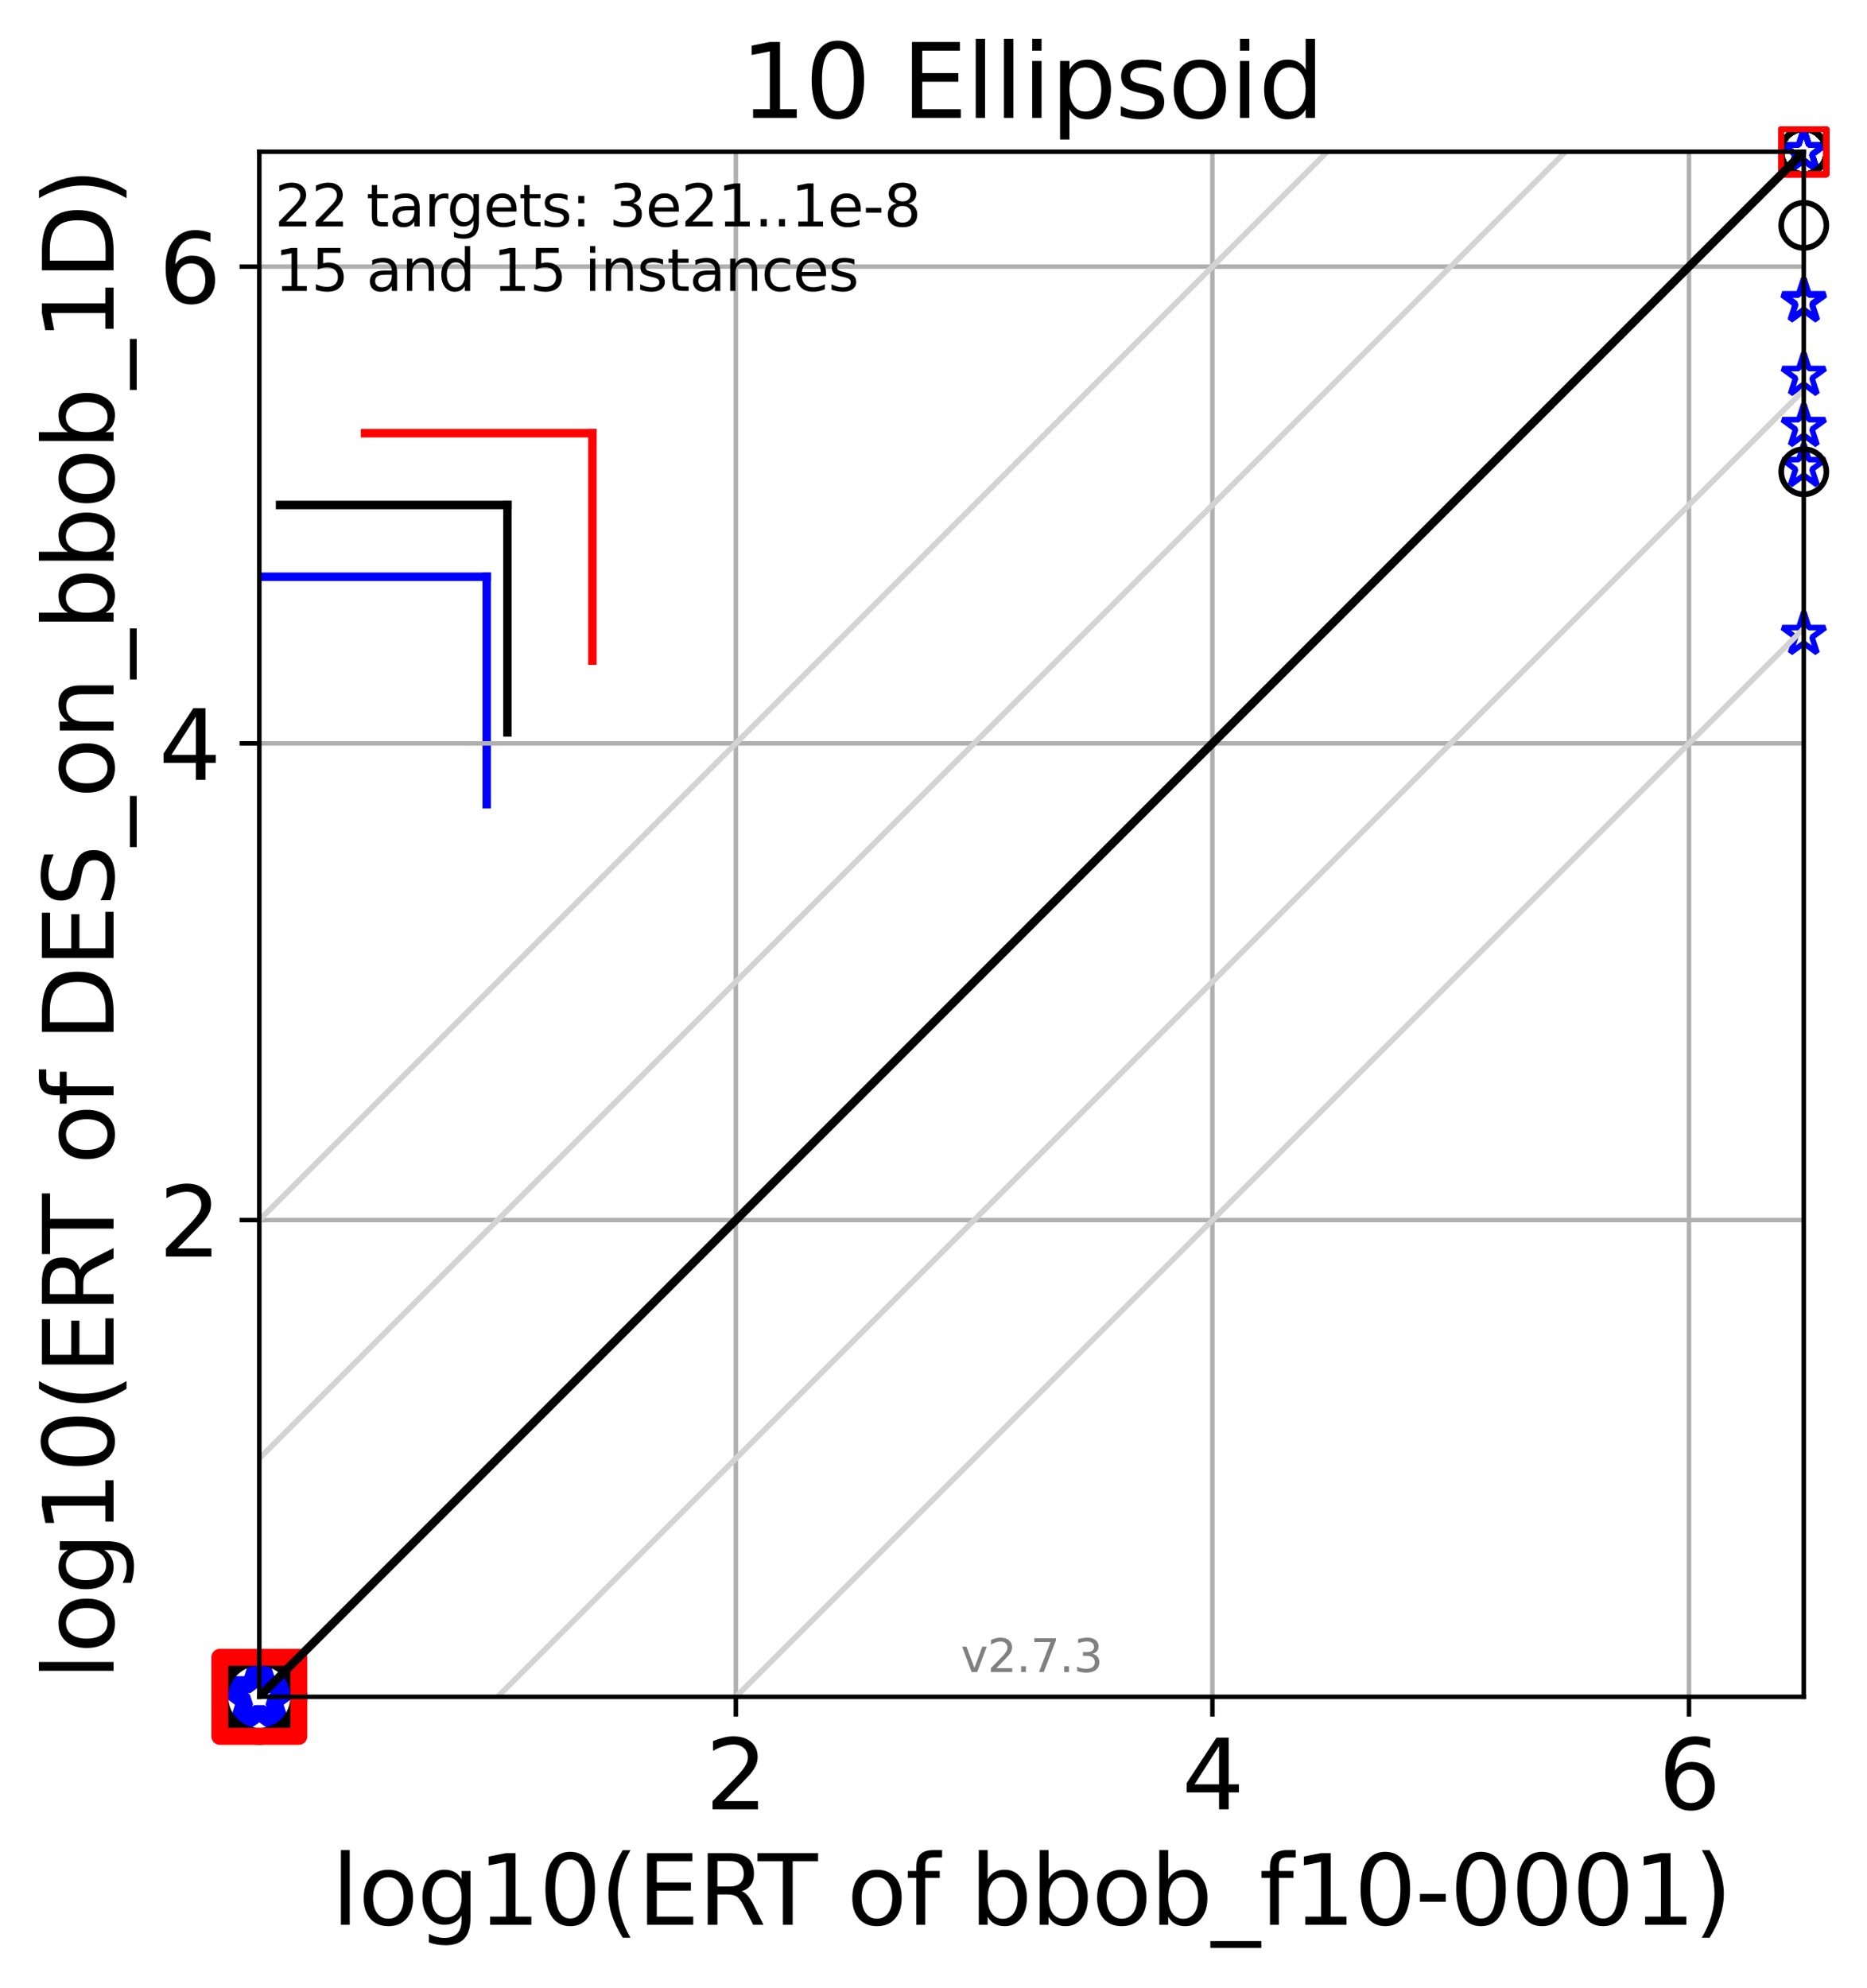 <?xml version="1.0" encoding="utf-8" standalone="no"?>
<!DOCTYPE svg PUBLIC "-//W3C//DTD SVG 1.1//EN"
  "http://www.w3.org/Graphics/SVG/1.1/DTD/svg11.dtd">
<svg xmlns:xlink="http://www.w3.org/1999/xlink" width="330.782pt" height="352.096pt" viewBox="0 0 330.782 352.096" xmlns="http://www.w3.org/2000/svg" version="1.1">
 <defs>
  <style type="text/css">*{stroke-linejoin: round; stroke-linecap: butt}</style>
 </defs>
 <g id="figure_1">
  <g id="patch_1">
   <path d="M 0 352.096 
L 330.782 352.096 
L 330.782 0 
L 0 0 
z
" style="fill: #ffffff"/>
  </g>
  <g id="axes_1">
   <g id="patch_2">
    <path d="M 45.942 300.517 
L 319.582 300.517 
L 319.582 26.877 
L 45.942 26.877 
z
" style="fill: #ffffff"/>
   </g>
   <g id="line2d_1">
    <path d="M 86.227 142.427 
L 86.227 102.142 
" clip-path="url(#p331bc885e5)" style="fill: none; stroke: #0000ff; stroke-width: 1.5; stroke-linecap: square"/>
   </g>
   <g id="line2d_2">
    <path d="M 45.942 102.142 
L 86.227 102.142 
" clip-path="url(#p331bc885e5)" style="fill: none; stroke: #0000ff; stroke-width: 1.5; stroke-linecap: square"/>
   </g>
   <g id="line2d_3">
    <path d="M 89.906 129.718 
L 89.906 89.433 
" clip-path="url(#p331bc885e5)" style="fill: none; stroke: #000000; stroke-width: 1.5; stroke-linecap: square"/>
   </g>
   <g id="line2d_4">
    <path d="M 49.621 89.433 
L 89.906 89.433 
" clip-path="url(#p331bc885e5)" style="fill: none; stroke: #000000; stroke-width: 1.5; stroke-linecap: square"/>
   </g>
   <g id="line2d_5">
    <path d="M 104.958 117.01 
L 104.958 76.725 
" clip-path="url(#p331bc885e5)" style="fill: none; stroke: #ff0000; stroke-width: 1.5; stroke-linecap: square"/>
   </g>
   <g id="line2d_6">
    <path d="M 64.673 76.725 
L 104.958 76.725 
" clip-path="url(#p331bc885e5)" style="fill: none; stroke: #ff0000; stroke-width: 1.5; stroke-linecap: square"/>
   </g>
   <g id="matplotlib.axis_1">
    <g id="xtick_1">
     <g id="line2d_7">
      <path d="M 130.375 300.517 
L 130.375 26.877 
" clip-path="url(#p331bc885e5)" style="fill: none; stroke: #b0b0b0; stroke-width: 0.8; stroke-linecap: square"/>
     </g>
     <g id="line2d_8">
      <defs>
       <path id="mb6db035929" d="M 0 0 
L 0 3.5 
" style="stroke: #000000; stroke-width: 0.8"/>
      </defs>
      <g>
       <use xlink:href="#mb6db035929" x="130.375" y="300.517" style="stroke: #000000; stroke-width: 0.8"/>
      </g>
     </g>
     <g id="text_1">
      <!-- 2 -->
      <g transform="translate(124.967 320.435) scale(0.17 -0.17)">
       <defs>
        <path id="DejaVuSans-32" d="M 1228 531 
L 3431 531 
L 3431 0 
L 469 0 
L 469 531 
Q 828 903 1448 1529 
Q 2069 2156 2228 2338 
Q 2531 2678 2651 2914 
Q 2772 3150 2772 3378 
Q 2772 3750 2511 3984 
Q 2250 4219 1831 4219 
Q 1534 4219 1204 4116 
Q 875 4013 500 3803 
L 500 4441 
Q 881 4594 1212 4672 
Q 1544 4750 1819 4750 
Q 2544 4750 2975 4387 
Q 3406 4025 3406 3419 
Q 3406 3131 3298 2873 
Q 3191 2616 2906 2266 
Q 2828 2175 2409 1742 
Q 1991 1309 1228 531 
z
" transform="scale(0.016)"/>
       </defs>
       <use xlink:href="#DejaVuSans-32"/>
      </g>
     </g>
    </g>
    <g id="xtick_2">
     <g id="line2d_9">
      <path d="M 214.809 300.517 
L 214.809 26.877 
" clip-path="url(#p331bc885e5)" style="fill: none; stroke: #b0b0b0; stroke-width: 0.8; stroke-linecap: square"/>
     </g>
     <g id="line2d_10">
      <g>
       <use xlink:href="#mb6db035929" x="214.809" y="300.517" style="stroke: #000000; stroke-width: 0.8"/>
      </g>
     </g>
     <g id="text_2">
      <!-- 4 -->
      <g transform="translate(209.401 320.435) scale(0.17 -0.17)">
       <defs>
        <path id="DejaVuSans-34" d="M 2419 4116 
L 825 1625 
L 2419 1625 
L 2419 4116 
z
M 2253 4666 
L 3047 4666 
L 3047 1625 
L 3713 1625 
L 3713 1100 
L 3047 1100 
L 3047 0 
L 2419 0 
L 2419 1100 
L 313 1100 
L 313 1709 
L 2253 4666 
z
" transform="scale(0.016)"/>
       </defs>
       <use xlink:href="#DejaVuSans-34"/>
      </g>
     </g>
    </g>
    <g id="xtick_3">
     <g id="line2d_11">
      <path d="M 299.242 300.517 
L 299.242 26.877 
" clip-path="url(#p331bc885e5)" style="fill: none; stroke: #b0b0b0; stroke-width: 0.8; stroke-linecap: square"/>
     </g>
     <g id="line2d_12">
      <g>
       <use xlink:href="#mb6db035929" x="299.242" y="300.517" style="stroke: #000000; stroke-width: 0.8"/>
      </g>
     </g>
     <g id="text_3">
      <!-- 6 -->
      <g transform="translate(293.834 320.435) scale(0.17 -0.17)">
       <defs>
        <path id="DejaVuSans-36" d="M 2113 2584 
Q 1688 2584 1439 2293 
Q 1191 2003 1191 1497 
Q 1191 994 1439 701 
Q 1688 409 2113 409 
Q 2538 409 2786 701 
Q 3034 994 3034 1497 
Q 3034 2003 2786 2293 
Q 2538 2584 2113 2584 
z
M 3366 4563 
L 3366 3988 
Q 3128 4100 2886 4159 
Q 2644 4219 2406 4219 
Q 1781 4219 1451 3797 
Q 1122 3375 1075 2522 
Q 1259 2794 1537 2939 
Q 1816 3084 2150 3084 
Q 2853 3084 3261 2657 
Q 3669 2231 3669 1497 
Q 3669 778 3244 343 
Q 2819 -91 2113 -91 
Q 1303 -91 875 529 
Q 447 1150 447 2328 
Q 447 3434 972 4092 
Q 1497 4750 2381 4750 
Q 2619 4750 2861 4703 
Q 3103 4656 3366 4563 
z
" transform="scale(0.016)"/>
       </defs>
       <use xlink:href="#DejaVuSans-36"/>
      </g>
     </g>
    </g>
    <g id="text_4">
     <!-- log10(ERT of bbob_f10-0001) -->
     <g transform="translate(58.759 340.887) scale(0.17 -0.17)">
      <defs>
       <path id="DejaVuSans-6c" d="M 603 4863 
L 1178 4863 
L 1178 0 
L 603 0 
L 603 4863 
z
" transform="scale(0.016)"/>
       <path id="DejaVuSans-6f" d="M 1959 3097 
Q 1497 3097 1228 2736 
Q 959 2375 959 1747 
Q 959 1119 1226 758 
Q 1494 397 1959 397 
Q 2419 397 2687 759 
Q 2956 1122 2956 1747 
Q 2956 2369 2687 2733 
Q 2419 3097 1959 3097 
z
M 1959 3584 
Q 2709 3584 3137 3096 
Q 3566 2609 3566 1747 
Q 3566 888 3137 398 
Q 2709 -91 1959 -91 
Q 1206 -91 779 398 
Q 353 888 353 1747 
Q 353 2609 779 3096 
Q 1206 3584 1959 3584 
z
" transform="scale(0.016)"/>
       <path id="DejaVuSans-67" d="M 2906 1791 
Q 2906 2416 2648 2759 
Q 2391 3103 1925 3103 
Q 1463 3103 1205 2759 
Q 947 2416 947 1791 
Q 947 1169 1205 825 
Q 1463 481 1925 481 
Q 2391 481 2648 825 
Q 2906 1169 2906 1791 
z
M 3481 434 
Q 3481 -459 3084 -895 
Q 2688 -1331 1869 -1331 
Q 1566 -1331 1297 -1286 
Q 1028 -1241 775 -1147 
L 775 -588 
Q 1028 -725 1275 -790 
Q 1522 -856 1778 -856 
Q 2344 -856 2625 -561 
Q 2906 -266 2906 331 
L 2906 616 
Q 2728 306 2450 153 
Q 2172 0 1784 0 
Q 1141 0 747 490 
Q 353 981 353 1791 
Q 353 2603 747 3093 
Q 1141 3584 1784 3584 
Q 2172 3584 2450 3431 
Q 2728 3278 2906 2969 
L 2906 3500 
L 3481 3500 
L 3481 434 
z
" transform="scale(0.016)"/>
       <path id="DejaVuSans-31" d="M 794 531 
L 1825 531 
L 1825 4091 
L 703 3866 
L 703 4441 
L 1819 4666 
L 2450 4666 
L 2450 531 
L 3481 531 
L 3481 0 
L 794 0 
L 794 531 
z
" transform="scale(0.016)"/>
       <path id="DejaVuSans-30" d="M 2034 4250 
Q 1547 4250 1301 3770 
Q 1056 3291 1056 2328 
Q 1056 1369 1301 889 
Q 1547 409 2034 409 
Q 2525 409 2770 889 
Q 3016 1369 3016 2328 
Q 3016 3291 2770 3770 
Q 2525 4250 2034 4250 
z
M 2034 4750 
Q 2819 4750 3233 4129 
Q 3647 3509 3647 2328 
Q 3647 1150 3233 529 
Q 2819 -91 2034 -91 
Q 1250 -91 836 529 
Q 422 1150 422 2328 
Q 422 3509 836 4129 
Q 1250 4750 2034 4750 
z
" transform="scale(0.016)"/>
       <path id="DejaVuSans-28" d="M 1984 4856 
Q 1566 4138 1362 3434 
Q 1159 2731 1159 2009 
Q 1159 1288 1364 580 
Q 1569 -128 1984 -844 
L 1484 -844 
Q 1016 -109 783 600 
Q 550 1309 550 2009 
Q 550 2706 781 3412 
Q 1013 4119 1484 4856 
L 1984 4856 
z
" transform="scale(0.016)"/>
       <path id="DejaVuSans-45" d="M 628 4666 
L 3578 4666 
L 3578 4134 
L 1259 4134 
L 1259 2753 
L 3481 2753 
L 3481 2222 
L 1259 2222 
L 1259 531 
L 3634 531 
L 3634 0 
L 628 0 
L 628 4666 
z
" transform="scale(0.016)"/>
       <path id="DejaVuSans-52" d="M 2841 2188 
Q 3044 2119 3236 1894 
Q 3428 1669 3622 1275 
L 4263 0 
L 3584 0 
L 2988 1197 
Q 2756 1666 2539 1819 
Q 2322 1972 1947 1972 
L 1259 1972 
L 1259 0 
L 628 0 
L 628 4666 
L 2053 4666 
Q 2853 4666 3247 4331 
Q 3641 3997 3641 3322 
Q 3641 2881 3436 2590 
Q 3231 2300 2841 2188 
z
M 1259 4147 
L 1259 2491 
L 2053 2491 
Q 2509 2491 2742 2702 
Q 2975 2913 2975 3322 
Q 2975 3731 2742 3939 
Q 2509 4147 2053 4147 
L 1259 4147 
z
" transform="scale(0.016)"/>
       <path id="DejaVuSans-54" d="M -19 4666 
L 3928 4666 
L 3928 4134 
L 2272 4134 
L 2272 0 
L 1638 0 
L 1638 4134 
L -19 4134 
L -19 4666 
z
" transform="scale(0.016)"/>
       <path id="DejaVuSans-20" transform="scale(0.016)"/>
       <path id="DejaVuSans-66" d="M 2375 4863 
L 2375 4384 
L 1825 4384 
Q 1516 4384 1395 4259 
Q 1275 4134 1275 3809 
L 1275 3500 
L 2222 3500 
L 2222 3053 
L 1275 3053 
L 1275 0 
L 697 0 
L 697 3053 
L 147 3053 
L 147 3500 
L 697 3500 
L 697 3744 
Q 697 4328 969 4595 
Q 1241 4863 1831 4863 
L 2375 4863 
z
" transform="scale(0.016)"/>
       <path id="DejaVuSans-62" d="M 3116 1747 
Q 3116 2381 2855 2742 
Q 2594 3103 2138 3103 
Q 1681 3103 1420 2742 
Q 1159 2381 1159 1747 
Q 1159 1113 1420 752 
Q 1681 391 2138 391 
Q 2594 391 2855 752 
Q 3116 1113 3116 1747 
z
M 1159 2969 
Q 1341 3281 1617 3432 
Q 1894 3584 2278 3584 
Q 2916 3584 3314 3078 
Q 3713 2572 3713 1747 
Q 3713 922 3314 415 
Q 2916 -91 2278 -91 
Q 1894 -91 1617 61 
Q 1341 213 1159 525 
L 1159 0 
L 581 0 
L 581 4863 
L 1159 4863 
L 1159 2969 
z
" transform="scale(0.016)"/>
       <path id="DejaVuSans-5f" d="M 3263 -1063 
L 3263 -1509 
L -63 -1509 
L -63 -1063 
L 3263 -1063 
z
" transform="scale(0.016)"/>
       <path id="DejaVuSans-2d" d="M 313 2009 
L 1997 2009 
L 1997 1497 
L 313 1497 
L 313 2009 
z
" transform="scale(0.016)"/>
       <path id="DejaVuSans-29" d="M 513 4856 
L 1013 4856 
Q 1481 4119 1714 3412 
Q 1947 2706 1947 2009 
Q 1947 1309 1714 600 
Q 1481 -109 1013 -844 
L 513 -844 
Q 928 -128 1133 580 
Q 1338 1288 1338 2009 
Q 1338 2731 1133 3434 
Q 928 4138 513 4856 
z
" transform="scale(0.016)"/>
      </defs>
      <use xlink:href="#DejaVuSans-6c"/>
      <use xlink:href="#DejaVuSans-6f" transform="translate(27.783 0)"/>
      <use xlink:href="#DejaVuSans-67" transform="translate(88.965 0)"/>
      <use xlink:href="#DejaVuSans-31" transform="translate(152.441 0)"/>
      <use xlink:href="#DejaVuSans-30" transform="translate(216.064 0)"/>
      <use xlink:href="#DejaVuSans-28" transform="translate(279.688 0)"/>
      <use xlink:href="#DejaVuSans-45" transform="translate(318.701 0)"/>
      <use xlink:href="#DejaVuSans-52" transform="translate(381.885 0)"/>
      <use xlink:href="#DejaVuSans-54" transform="translate(444.117 0)"/>
      <use xlink:href="#DejaVuSans-20" transform="translate(505.201 0)"/>
      <use xlink:href="#DejaVuSans-6f" transform="translate(536.988 0)"/>
      <use xlink:href="#DejaVuSans-66" transform="translate(598.17 0)"/>
      <use xlink:href="#DejaVuSans-20" transform="translate(633.375 0)"/>
      <use xlink:href="#DejaVuSans-62" transform="translate(665.162 0)"/>
      <use xlink:href="#DejaVuSans-62" transform="translate(728.639 0)"/>
      <use xlink:href="#DejaVuSans-6f" transform="translate(792.115 0)"/>
      <use xlink:href="#DejaVuSans-62" transform="translate(853.297 0)"/>
      <use xlink:href="#DejaVuSans-5f" transform="translate(916.773 0)"/>
      <use xlink:href="#DejaVuSans-66" transform="translate(966.773 0)"/>
      <use xlink:href="#DejaVuSans-31" transform="translate(1001.979 0)"/>
      <use xlink:href="#DejaVuSans-30" transform="translate(1065.602 0)"/>
      <use xlink:href="#DejaVuSans-2d" transform="translate(1129.225 0)"/>
      <use xlink:href="#DejaVuSans-30" transform="translate(1165.309 0)"/>
      <use xlink:href="#DejaVuSans-30" transform="translate(1228.932 0)"/>
      <use xlink:href="#DejaVuSans-30" transform="translate(1292.555 0)"/>
      <use xlink:href="#DejaVuSans-31" transform="translate(1356.178 0)"/>
      <use xlink:href="#DejaVuSans-29" transform="translate(1419.801 0)"/>
     </g>
    </g>
   </g>
   <g id="matplotlib.axis_2">
    <g id="ytick_1">
     <g id="line2d_13">
      <path d="M 45.942 216.084 
L 319.582 216.084 
" clip-path="url(#p331bc885e5)" style="fill: none; stroke: #b0b0b0; stroke-width: 0.8; stroke-linecap: square"/>
     </g>
     <g id="line2d_14">
      <defs>
       <path id="me48c372bfd" d="M 0 0 
L -3.5 0 
" style="stroke: #000000; stroke-width: 0.8"/>
      </defs>
      <g>
       <use xlink:href="#me48c372bfd" x="45.942" y="216.084" style="stroke: #000000; stroke-width: 0.8"/>
      </g>
     </g>
     <g id="text_5">
      <!-- 2 -->
      <g transform="translate(28.126 222.542) scale(0.17 -0.17)">
       <use xlink:href="#DejaVuSans-32"/>
      </g>
     </g>
    </g>
    <g id="ytick_2">
     <g id="line2d_15">
      <path d="M 45.942 131.65 
L 319.582 131.65 
" clip-path="url(#p331bc885e5)" style="fill: none; stroke: #b0b0b0; stroke-width: 0.8; stroke-linecap: square"/>
     </g>
     <g id="line2d_16">
      <g>
       <use xlink:href="#me48c372bfd" x="45.942" y="131.65" style="stroke: #000000; stroke-width: 0.8"/>
      </g>
     </g>
     <g id="text_6">
      <!-- 4 -->
      <g transform="translate(28.126 138.109) scale(0.17 -0.17)">
       <use xlink:href="#DejaVuSans-34"/>
      </g>
     </g>
    </g>
    <g id="ytick_3">
     <g id="line2d_17">
      <path d="M 45.942 47.217 
L 319.582 47.217 
" clip-path="url(#p331bc885e5)" style="fill: none; stroke: #b0b0b0; stroke-width: 0.8; stroke-linecap: square"/>
     </g>
     <g id="line2d_18">
      <g>
       <use xlink:href="#me48c372bfd" x="45.942" y="47.217" style="stroke: #000000; stroke-width: 0.8"/>
      </g>
     </g>
     <g id="text_7">
      <!-- 6 -->
      <g transform="translate(28.126 53.676) scale(0.17 -0.17)">
       <use xlink:href="#DejaVuSans-36"/>
      </g>
     </g>
    </g>
    <g id="text_8">
     <!-- log10(ERT of DES_on_bbob_1D) -->
     <g transform="translate(20.117 297.546) rotate(-90) scale(0.17 -0.17)">
      <defs>
       <path id="DejaVuSans-44" d="M 1259 4147 
L 1259 519 
L 2022 519 
Q 2988 519 3436 956 
Q 3884 1394 3884 2338 
Q 3884 3275 3436 3711 
Q 2988 4147 2022 4147 
L 1259 4147 
z
M 628 4666 
L 1925 4666 
Q 3281 4666 3915 4102 
Q 4550 3538 4550 2338 
Q 4550 1131 3912 565 
Q 3275 0 1925 0 
L 628 0 
L 628 4666 
z
" transform="scale(0.016)"/>
       <path id="DejaVuSans-53" d="M 3425 4513 
L 3425 3897 
Q 3066 4069 2747 4153 
Q 2428 4238 2131 4238 
Q 1616 4238 1336 4038 
Q 1056 3838 1056 3469 
Q 1056 3159 1242 3001 
Q 1428 2844 1947 2747 
L 2328 2669 
Q 3034 2534 3370 2195 
Q 3706 1856 3706 1288 
Q 3706 609 3251 259 
Q 2797 -91 1919 -91 
Q 1588 -91 1214 -16 
Q 841 59 441 206 
L 441 856 
Q 825 641 1194 531 
Q 1563 422 1919 422 
Q 2459 422 2753 634 
Q 3047 847 3047 1241 
Q 3047 1584 2836 1778 
Q 2625 1972 2144 2069 
L 1759 2144 
Q 1053 2284 737 2584 
Q 422 2884 422 3419 
Q 422 4038 858 4394 
Q 1294 4750 2059 4750 
Q 2388 4750 2728 4690 
Q 3069 4631 3425 4513 
z
" transform="scale(0.016)"/>
       <path id="DejaVuSans-6e" d="M 3513 2113 
L 3513 0 
L 2938 0 
L 2938 2094 
Q 2938 2591 2744 2837 
Q 2550 3084 2163 3084 
Q 1697 3084 1428 2787 
Q 1159 2491 1159 1978 
L 1159 0 
L 581 0 
L 581 3500 
L 1159 3500 
L 1159 2956 
Q 1366 3272 1645 3428 
Q 1925 3584 2291 3584 
Q 2894 3584 3203 3211 
Q 3513 2838 3513 2113 
z
" transform="scale(0.016)"/>
      </defs>
      <use xlink:href="#DejaVuSans-6c"/>
      <use xlink:href="#DejaVuSans-6f" transform="translate(27.783 0)"/>
      <use xlink:href="#DejaVuSans-67" transform="translate(88.965 0)"/>
      <use xlink:href="#DejaVuSans-31" transform="translate(152.441 0)"/>
      <use xlink:href="#DejaVuSans-30" transform="translate(216.064 0)"/>
      <use xlink:href="#DejaVuSans-28" transform="translate(279.688 0)"/>
      <use xlink:href="#DejaVuSans-45" transform="translate(318.701 0)"/>
      <use xlink:href="#DejaVuSans-52" transform="translate(381.885 0)"/>
      <use xlink:href="#DejaVuSans-54" transform="translate(444.117 0)"/>
      <use xlink:href="#DejaVuSans-20" transform="translate(505.201 0)"/>
      <use xlink:href="#DejaVuSans-6f" transform="translate(536.988 0)"/>
      <use xlink:href="#DejaVuSans-66" transform="translate(598.17 0)"/>
      <use xlink:href="#DejaVuSans-20" transform="translate(633.375 0)"/>
      <use xlink:href="#DejaVuSans-44" transform="translate(665.162 0)"/>
      <use xlink:href="#DejaVuSans-45" transform="translate(742.164 0)"/>
      <use xlink:href="#DejaVuSans-53" transform="translate(805.348 0)"/>
      <use xlink:href="#DejaVuSans-5f" transform="translate(868.824 0)"/>
      <use xlink:href="#DejaVuSans-6f" transform="translate(918.824 0)"/>
      <use xlink:href="#DejaVuSans-6e" transform="translate(980.006 0)"/>
      <use xlink:href="#DejaVuSans-5f" transform="translate(1043.385 0)"/>
      <use xlink:href="#DejaVuSans-62" transform="translate(1093.385 0)"/>
      <use xlink:href="#DejaVuSans-62" transform="translate(1156.861 0)"/>
      <use xlink:href="#DejaVuSans-6f" transform="translate(1220.338 0)"/>
      <use xlink:href="#DejaVuSans-62" transform="translate(1281.52 0)"/>
      <use xlink:href="#DejaVuSans-5f" transform="translate(1344.996 0)"/>
      <use xlink:href="#DejaVuSans-31" transform="translate(1394.996 0)"/>
      <use xlink:href="#DejaVuSans-44" transform="translate(1458.619 0)"/>
      <use xlink:href="#DejaVuSans-29" transform="translate(1535.621 0)"/>
     </g>
    </g>
   </g>
   <g id="line2d_19">
    <defs>
     <path id="mdd9b3b8989" d="M 0 -7 
L -1.572 -2.163 
L -6.657 -2.163 
L -2.543 0.826 
L -4.114 5.663 
L -0 2.674 
L 4.114 5.663 
L 2.543 0.826 
L 6.657 -2.163 
L 1.572 -2.163 
z
" style="stroke: #0000ff; stroke-width: 3; stroke-linejoin: bevel"/>
    </defs>
    <g>
     <use xlink:href="#mdd9b3b8989" x="45.942" y="300.517" style="fill-opacity: 0; stroke: #0000ff; stroke-width: 3; stroke-linejoin: bevel"/>
    </g>
   </g>
   <g id="line2d_20">
    <defs>
     <path id="mc8cdc3e686" d="M 0 -4 
L -0.898 -1.236 
L -3.804 -1.236 
L -1.453 0.472 
L -2.351 3.236 
L -0 1.528 
L 2.351 3.236 
L 1.453 0.472 
L 3.804 -1.236 
L 0.898 -1.236 
z
" style="stroke: #0000ff; stroke-linejoin: bevel"/>
    </defs>
    <g>
     <use xlink:href="#mc8cdc3e686" x="319.582" y="112.386" style="fill-opacity: 0; stroke: #0000ff; stroke-linejoin: bevel"/>
     <use xlink:href="#mc8cdc3e686" x="319.582" y="82.641" style="fill-opacity: 0; stroke: #0000ff; stroke-linejoin: bevel"/>
     <use xlink:href="#mc8cdc3e686" x="319.582" y="75.557" style="fill-opacity: 0; stroke: #0000ff; stroke-linejoin: bevel"/>
     <use xlink:href="#mc8cdc3e686" x="319.582" y="66.508" style="fill-opacity: 0; stroke: #0000ff; stroke-linejoin: bevel"/>
     <use xlink:href="#mc8cdc3e686" x="319.582" y="53.489" style="fill-opacity: 0; stroke: #0000ff; stroke-linejoin: bevel"/>
     <use xlink:href="#mc8cdc3e686" x="319.582" y="53.436" style="fill-opacity: 0; stroke: #0000ff; stroke-linejoin: bevel"/>
     <use xlink:href="#mc8cdc3e686" x="319.582" y="53.279" style="fill-opacity: 0; stroke: #0000ff; stroke-linejoin: bevel"/>
    </g>
   </g>
   <g id="line2d_21">
    <g>
     <use xlink:href="#mc8cdc3e686" x="319.582" y="26.877" style="fill-opacity: 0; stroke: #0000ff; stroke-linejoin: bevel"/>
     <use xlink:href="#mc8cdc3e686" x="319.582" y="26.877" style="fill-opacity: 0; stroke: #0000ff; stroke-linejoin: bevel"/>
     <use xlink:href="#mc8cdc3e686" x="319.582" y="26.877" style="fill-opacity: 0; stroke: #0000ff; stroke-linejoin: bevel"/>
     <use xlink:href="#mc8cdc3e686" x="319.582" y="26.877" style="fill-opacity: 0; stroke: #0000ff; stroke-linejoin: bevel"/>
     <use xlink:href="#mc8cdc3e686" x="319.582" y="26.877" style="fill-opacity: 0; stroke: #0000ff; stroke-linejoin: bevel"/>
     <use xlink:href="#mc8cdc3e686" x="319.582" y="26.877" style="fill-opacity: 0; stroke: #0000ff; stroke-linejoin: bevel"/>
     <use xlink:href="#mc8cdc3e686" x="319.582" y="26.877" style="fill-opacity: 0; stroke: #0000ff; stroke-linejoin: bevel"/>
     <use xlink:href="#mc8cdc3e686" x="319.582" y="26.877" style="fill-opacity: 0; stroke: #0000ff; stroke-linejoin: bevel"/>
     <use xlink:href="#mc8cdc3e686" x="319.582" y="26.877" style="fill-opacity: 0; stroke: #0000ff; stroke-linejoin: bevel"/>
     <use xlink:href="#mc8cdc3e686" x="319.582" y="26.877" style="fill-opacity: 0; stroke: #0000ff; stroke-linejoin: bevel"/>
     <use xlink:href="#mc8cdc3e686" x="319.582" y="26.877" style="fill-opacity: 0; stroke: #0000ff; stroke-linejoin: bevel"/>
     <use xlink:href="#mc8cdc3e686" x="319.582" y="26.877" style="fill-opacity: 0; stroke: #0000ff; stroke-linejoin: bevel"/>
     <use xlink:href="#mc8cdc3e686" x="319.582" y="26.877" style="fill-opacity: 0; stroke: #0000ff; stroke-linejoin: bevel"/>
     <use xlink:href="#mc8cdc3e686" x="319.582" y="26.877" style="fill-opacity: 0; stroke: #0000ff; stroke-linejoin: bevel"/>
    </g>
   </g>
   <g id="line2d_22">
    <defs>
     <path id="m3a57befdcd" d="M 0 7 
C 1.856 7 3.637 6.262 4.95 4.95 
C 6.262 3.637 7 1.856 7 0 
C 7 -1.856 6.262 -3.637 4.95 -4.95 
C 3.637 -6.262 1.856 -7 0 -7 
C -1.856 -7 -3.637 -6.262 -4.95 -4.95 
C -6.262 -3.637 -7 -1.856 -7 0 
C -7 1.856 -6.262 3.637 -4.95 4.95 
C -3.637 6.262 -1.856 7 0 7 
z
" style="stroke: #000000; stroke-width: 3"/>
    </defs>
    <g>
     <use xlink:href="#m3a57befdcd" x="45.942" y="300.517" style="fill-opacity: 0; stroke: #000000; stroke-width: 3"/>
    </g>
   </g>
   <g id="line2d_23">
    <defs>
     <path id="m9e88e5a0d5" d="M 0 4 
C 1.061 4 2.078 3.579 2.828 2.828 
C 3.579 2.078 4 1.061 4 0 
C 4 -1.061 3.579 -2.078 2.828 -2.828 
C 2.078 -3.579 1.061 -4 0 -4 
C -1.061 -4 -2.078 -3.579 -2.828 -2.828 
C -3.579 -2.078 -4 -1.061 -4 0 
C -4 1.061 -3.579 2.078 -2.828 2.828 
C -2.078 3.579 -1.061 4 0 4 
z
" style="stroke: #000000"/>
    </defs>
    <g>
     <use xlink:href="#m9e88e5a0d5" x="319.582" y="83.546" style="fill-opacity: 0; stroke: #000000"/>
     <use xlink:href="#m9e88e5a0d5" x="319.582" y="39.908" style="fill-opacity: 0; stroke: #000000"/>
    </g>
   </g>
   <g id="line2d_24">
    <g>
     <use xlink:href="#m9e88e5a0d5" x="319.582" y="26.877" style="fill-opacity: 0; stroke: #000000"/>
     <use xlink:href="#m9e88e5a0d5" x="319.582" y="26.877" style="fill-opacity: 0; stroke: #000000"/>
     <use xlink:href="#m9e88e5a0d5" x="319.582" y="26.877" style="fill-opacity: 0; stroke: #000000"/>
     <use xlink:href="#m9e88e5a0d5" x="319.582" y="26.877" style="fill-opacity: 0; stroke: #000000"/>
     <use xlink:href="#m9e88e5a0d5" x="319.582" y="26.877" style="fill-opacity: 0; stroke: #000000"/>
     <use xlink:href="#m9e88e5a0d5" x="319.582" y="26.877" style="fill-opacity: 0; stroke: #000000"/>
     <use xlink:href="#m9e88e5a0d5" x="319.582" y="26.877" style="fill-opacity: 0; stroke: #000000"/>
     <use xlink:href="#m9e88e5a0d5" x="319.582" y="26.877" style="fill-opacity: 0; stroke: #000000"/>
     <use xlink:href="#m9e88e5a0d5" x="319.582" y="26.877" style="fill-opacity: 0; stroke: #000000"/>
     <use xlink:href="#m9e88e5a0d5" x="319.582" y="26.877" style="fill-opacity: 0; stroke: #000000"/>
     <use xlink:href="#m9e88e5a0d5" x="319.582" y="26.877" style="fill-opacity: 0; stroke: #000000"/>
     <use xlink:href="#m9e88e5a0d5" x="319.582" y="26.877" style="fill-opacity: 0; stroke: #000000"/>
     <use xlink:href="#m9e88e5a0d5" x="319.582" y="26.877" style="fill-opacity: 0; stroke: #000000"/>
     <use xlink:href="#m9e88e5a0d5" x="319.582" y="26.877" style="fill-opacity: 0; stroke: #000000"/>
     <use xlink:href="#m9e88e5a0d5" x="319.582" y="26.877" style="fill-opacity: 0; stroke: #000000"/>
     <use xlink:href="#m9e88e5a0d5" x="319.582" y="26.877" style="fill-opacity: 0; stroke: #000000"/>
     <use xlink:href="#m9e88e5a0d5" x="319.582" y="26.877" style="fill-opacity: 0; stroke: #000000"/>
     <use xlink:href="#m9e88e5a0d5" x="319.582" y="26.877" style="fill-opacity: 0; stroke: #000000"/>
     <use xlink:href="#m9e88e5a0d5" x="319.582" y="26.877" style="fill-opacity: 0; stroke: #000000"/>
    </g>
   </g>
   <g id="line2d_25">
    <defs>
     <path id="ma17c4fcd16" d="M -7 7 
L 7 7 
L 7 -7 
L -7 -7 
z
" style="stroke: #ff0000; stroke-width: 3; stroke-linejoin: miter"/>
    </defs>
    <g>
     <use xlink:href="#ma17c4fcd16" x="45.942" y="300.517" style="fill-opacity: 0; stroke: #ff0000; stroke-width: 3; stroke-linejoin: miter"/>
    </g>
   </g>
   <g id="line2d_26">
    <defs>
     <path id="mabc39505fb" d="M -4 4 
L 4 4 
L 4 -4 
L -4 -4 
z
" style="stroke: #ff0000; stroke-linejoin: miter"/>
    </defs>
    <g>
     <use xlink:href="#mabc39505fb" x="319.582" y="26.877" style="fill-opacity: 0; stroke: #ff0000; stroke-linejoin: miter"/>
     <use xlink:href="#mabc39505fb" x="319.582" y="26.877" style="fill-opacity: 0; stroke: #ff0000; stroke-linejoin: miter"/>
     <use xlink:href="#mabc39505fb" x="319.582" y="26.877" style="fill-opacity: 0; stroke: #ff0000; stroke-linejoin: miter"/>
     <use xlink:href="#mabc39505fb" x="319.582" y="26.877" style="fill-opacity: 0; stroke: #ff0000; stroke-linejoin: miter"/>
     <use xlink:href="#mabc39505fb" x="319.582" y="26.877" style="fill-opacity: 0; stroke: #ff0000; stroke-linejoin: miter"/>
     <use xlink:href="#mabc39505fb" x="319.582" y="26.877" style="fill-opacity: 0; stroke: #ff0000; stroke-linejoin: miter"/>
     <use xlink:href="#mabc39505fb" x="319.582" y="26.877" style="fill-opacity: 0; stroke: #ff0000; stroke-linejoin: miter"/>
     <use xlink:href="#mabc39505fb" x="319.582" y="26.877" style="fill-opacity: 0; stroke: #ff0000; stroke-linejoin: miter"/>
     <use xlink:href="#mabc39505fb" x="319.582" y="26.877" style="fill-opacity: 0; stroke: #ff0000; stroke-linejoin: miter"/>
     <use xlink:href="#mabc39505fb" x="319.582" y="26.877" style="fill-opacity: 0; stroke: #ff0000; stroke-linejoin: miter"/>
     <use xlink:href="#mabc39505fb" x="319.582" y="26.877" style="fill-opacity: 0; stroke: #ff0000; stroke-linejoin: miter"/>
     <use xlink:href="#mabc39505fb" x="319.582" y="26.877" style="fill-opacity: 0; stroke: #ff0000; stroke-linejoin: miter"/>
     <use xlink:href="#mabc39505fb" x="319.582" y="26.877" style="fill-opacity: 0; stroke: #ff0000; stroke-linejoin: miter"/>
     <use xlink:href="#mabc39505fb" x="319.582" y="26.877" style="fill-opacity: 0; stroke: #ff0000; stroke-linejoin: miter"/>
     <use xlink:href="#mabc39505fb" x="319.582" y="26.877" style="fill-opacity: 0; stroke: #ff0000; stroke-linejoin: miter"/>
     <use xlink:href="#mabc39505fb" x="319.582" y="26.877" style="fill-opacity: 0; stroke: #ff0000; stroke-linejoin: miter"/>
     <use xlink:href="#mabc39505fb" x="319.582" y="26.877" style="fill-opacity: 0; stroke: #ff0000; stroke-linejoin: miter"/>
     <use xlink:href="#mabc39505fb" x="319.582" y="26.877" style="fill-opacity: 0; stroke: #ff0000; stroke-linejoin: miter"/>
     <use xlink:href="#mabc39505fb" x="319.582" y="26.877" style="fill-opacity: 0; stroke: #ff0000; stroke-linejoin: miter"/>
     <use xlink:href="#mabc39505fb" x="319.582" y="26.877" style="fill-opacity: 0; stroke: #ff0000; stroke-linejoin: miter"/>
     <use xlink:href="#mabc39505fb" x="319.582" y="26.877" style="fill-opacity: 0; stroke: #ff0000; stroke-linejoin: miter"/>
    </g>
   </g>
   <g id="line2d_27">
    <path d="M 45.942 300.517 
L 319.582 26.877 
" clip-path="url(#p331bc885e5)" style="fill: none; stroke: #000000; stroke-width: 1.5; stroke-linecap: square"/>
   </g>
   <g id="line2d_28">
    <path d="M 88.159 300.517 
L 331.782 56.894 
" clip-path="url(#p331bc885e5)" style="fill: none; stroke: #d3d3d3; stroke-linecap: square"/>
   </g>
   <g id="line2d_29">
    <path d="M 130.375 300.517 
L 331.782 99.111 
" clip-path="url(#p331bc885e5)" style="fill: none; stroke: #d3d3d3; stroke-linecap: square"/>
   </g>
   <g id="line2d_30">
    <path d="M 45.942 258.3 
L 305.242 -1 
" clip-path="url(#p331bc885e5)" style="fill: none; stroke: #d3d3d3; stroke-linecap: square"/>
   </g>
   <g id="line2d_31">
    <path d="M 45.942 216.084 
L 263.026 -1 
" clip-path="url(#p331bc885e5)" style="fill: none; stroke: #d3d3d3; stroke-linecap: square"/>
   </g>
   <g id="patch_3">
    <path d="M 45.942 300.517 
L 45.942 26.877 
" style="fill: none; stroke: #000000; stroke-width: 0.8; stroke-linejoin: miter; stroke-linecap: square"/>
   </g>
   <g id="patch_4">
    <path d="M 319.582 300.517 
L 319.582 26.877 
" style="fill: none; stroke: #000000; stroke-width: 0.8; stroke-linejoin: miter; stroke-linecap: square"/>
   </g>
   <g id="patch_5">
    <path d="M 45.942 300.517 
L 319.582 300.517 
" style="fill: none; stroke: #000000; stroke-width: 0.8; stroke-linejoin: miter; stroke-linecap: square"/>
   </g>
   <g id="patch_6">
    <path d="M 45.942 26.877 
L 319.582 26.877 
" style="fill: none; stroke: #000000; stroke-width: 0.8; stroke-linejoin: miter; stroke-linecap: square"/>
   </g>
   <g id="text_9">
    <!-- 22 targets: 3e21..1e-8 -->
    <g transform="translate(48.678 40.1) scale(0.102 -0.102)">
     <defs>
      <path id="DejaVuSans-74" d="M 1172 4494 
L 1172 3500 
L 2356 3500 
L 2356 3053 
L 1172 3053 
L 1172 1153 
Q 1172 725 1289 603 
Q 1406 481 1766 481 
L 2356 481 
L 2356 0 
L 1766 0 
Q 1100 0 847 248 
Q 594 497 594 1153 
L 594 3053 
L 172 3053 
L 172 3500 
L 594 3500 
L 594 4494 
L 1172 4494 
z
" transform="scale(0.016)"/>
      <path id="DejaVuSans-61" d="M 2194 1759 
Q 1497 1759 1228 1600 
Q 959 1441 959 1056 
Q 959 750 1161 570 
Q 1363 391 1709 391 
Q 2188 391 2477 730 
Q 2766 1069 2766 1631 
L 2766 1759 
L 2194 1759 
z
M 3341 1997 
L 3341 0 
L 2766 0 
L 2766 531 
Q 2569 213 2275 61 
Q 1981 -91 1556 -91 
Q 1019 -91 701 211 
Q 384 513 384 1019 
Q 384 1609 779 1909 
Q 1175 2209 1959 2209 
L 2766 2209 
L 2766 2266 
Q 2766 2663 2505 2880 
Q 2244 3097 1772 3097 
Q 1472 3097 1187 3025 
Q 903 2953 641 2809 
L 641 3341 
Q 956 3463 1253 3523 
Q 1550 3584 1831 3584 
Q 2591 3584 2966 3190 
Q 3341 2797 3341 1997 
z
" transform="scale(0.016)"/>
      <path id="DejaVuSans-72" d="M 2631 2963 
Q 2534 3019 2420 3045 
Q 2306 3072 2169 3072 
Q 1681 3072 1420 2755 
Q 1159 2438 1159 1844 
L 1159 0 
L 581 0 
L 581 3500 
L 1159 3500 
L 1159 2956 
Q 1341 3275 1631 3429 
Q 1922 3584 2338 3584 
Q 2397 3584 2469 3576 
Q 2541 3569 2628 3553 
L 2631 2963 
z
" transform="scale(0.016)"/>
      <path id="DejaVuSans-65" d="M 3597 1894 
L 3597 1613 
L 953 1613 
Q 991 1019 1311 708 
Q 1631 397 2203 397 
Q 2534 397 2845 478 
Q 3156 559 3463 722 
L 3463 178 
Q 3153 47 2828 -22 
Q 2503 -91 2169 -91 
Q 1331 -91 842 396 
Q 353 884 353 1716 
Q 353 2575 817 3079 
Q 1281 3584 2069 3584 
Q 2775 3584 3186 3129 
Q 3597 2675 3597 1894 
z
M 3022 2063 
Q 3016 2534 2758 2815 
Q 2500 3097 2075 3097 
Q 1594 3097 1305 2825 
Q 1016 2553 972 2059 
L 3022 2063 
z
" transform="scale(0.016)"/>
      <path id="DejaVuSans-73" d="M 2834 3397 
L 2834 2853 
Q 2591 2978 2328 3040 
Q 2066 3103 1784 3103 
Q 1356 3103 1142 2972 
Q 928 2841 928 2578 
Q 928 2378 1081 2264 
Q 1234 2150 1697 2047 
L 1894 2003 
Q 2506 1872 2764 1633 
Q 3022 1394 3022 966 
Q 3022 478 2636 193 
Q 2250 -91 1575 -91 
Q 1294 -91 989 -36 
Q 684 19 347 128 
L 347 722 
Q 666 556 975 473 
Q 1284 391 1588 391 
Q 1994 391 2212 530 
Q 2431 669 2431 922 
Q 2431 1156 2273 1281 
Q 2116 1406 1581 1522 
L 1381 1569 
Q 847 1681 609 1914 
Q 372 2147 372 2553 
Q 372 3047 722 3315 
Q 1072 3584 1716 3584 
Q 2034 3584 2315 3537 
Q 2597 3491 2834 3397 
z
" transform="scale(0.016)"/>
      <path id="DejaVuSans-3a" d="M 750 794 
L 1409 794 
L 1409 0 
L 750 0 
L 750 794 
z
M 750 3309 
L 1409 3309 
L 1409 2516 
L 750 2516 
L 750 3309 
z
" transform="scale(0.016)"/>
      <path id="DejaVuSans-33" d="M 2597 2516 
Q 3050 2419 3304 2112 
Q 3559 1806 3559 1356 
Q 3559 666 3084 287 
Q 2609 -91 1734 -91 
Q 1441 -91 1130 -33 
Q 819 25 488 141 
L 488 750 
Q 750 597 1062 519 
Q 1375 441 1716 441 
Q 2309 441 2620 675 
Q 2931 909 2931 1356 
Q 2931 1769 2642 2001 
Q 2353 2234 1838 2234 
L 1294 2234 
L 1294 2753 
L 1863 2753 
Q 2328 2753 2575 2939 
Q 2822 3125 2822 3475 
Q 2822 3834 2567 4026 
Q 2313 4219 1838 4219 
Q 1578 4219 1281 4162 
Q 984 4106 628 3988 
L 628 4550 
Q 988 4650 1302 4700 
Q 1616 4750 1894 4750 
Q 2613 4750 3031 4423 
Q 3450 4097 3450 3541 
Q 3450 3153 3228 2886 
Q 3006 2619 2597 2516 
z
" transform="scale(0.016)"/>
      <path id="DejaVuSans-2e" d="M 684 794 
L 1344 794 
L 1344 0 
L 684 0 
L 684 794 
z
" transform="scale(0.016)"/>
      <path id="DejaVuSans-38" d="M 2034 2216 
Q 1584 2216 1326 1975 
Q 1069 1734 1069 1313 
Q 1069 891 1326 650 
Q 1584 409 2034 409 
Q 2484 409 2743 651 
Q 3003 894 3003 1313 
Q 3003 1734 2745 1975 
Q 2488 2216 2034 2216 
z
M 1403 2484 
Q 997 2584 770 2862 
Q 544 3141 544 3541 
Q 544 4100 942 4425 
Q 1341 4750 2034 4750 
Q 2731 4750 3128 4425 
Q 3525 4100 3525 3541 
Q 3525 3141 3298 2862 
Q 3072 2584 2669 2484 
Q 3125 2378 3379 2068 
Q 3634 1759 3634 1313 
Q 3634 634 3220 271 
Q 2806 -91 2034 -91 
Q 1263 -91 848 271 
Q 434 634 434 1313 
Q 434 1759 690 2068 
Q 947 2378 1403 2484 
z
M 1172 3481 
Q 1172 3119 1398 2916 
Q 1625 2713 2034 2713 
Q 2441 2713 2670 2916 
Q 2900 3119 2900 3481 
Q 2900 3844 2670 4047 
Q 2441 4250 2034 4250 
Q 1625 4250 1398 4047 
Q 1172 3844 1172 3481 
z
" transform="scale(0.016)"/>
     </defs>
     <use xlink:href="#DejaVuSans-32"/>
     <use xlink:href="#DejaVuSans-32" transform="translate(63.623 0)"/>
     <use xlink:href="#DejaVuSans-20" transform="translate(127.246 0)"/>
     <use xlink:href="#DejaVuSans-74" transform="translate(159.033 0)"/>
     <use xlink:href="#DejaVuSans-61" transform="translate(198.242 0)"/>
     <use xlink:href="#DejaVuSans-72" transform="translate(259.521 0)"/>
     <use xlink:href="#DejaVuSans-67" transform="translate(298.885 0)"/>
     <use xlink:href="#DejaVuSans-65" transform="translate(362.361 0)"/>
     <use xlink:href="#DejaVuSans-74" transform="translate(423.885 0)"/>
     <use xlink:href="#DejaVuSans-73" transform="translate(463.094 0)"/>
     <use xlink:href="#DejaVuSans-3a" transform="translate(515.193 0)"/>
     <use xlink:href="#DejaVuSans-20" transform="translate(548.885 0)"/>
     <use xlink:href="#DejaVuSans-33" transform="translate(580.672 0)"/>
     <use xlink:href="#DejaVuSans-65" transform="translate(644.295 0)"/>
     <use xlink:href="#DejaVuSans-32" transform="translate(705.818 0)"/>
     <use xlink:href="#DejaVuSans-31" transform="translate(769.441 0)"/>
     <use xlink:href="#DejaVuSans-2e" transform="translate(833.064 0)"/>
     <use xlink:href="#DejaVuSans-2e" transform="translate(864.852 0)"/>
     <use xlink:href="#DejaVuSans-31" transform="translate(896.639 0)"/>
     <use xlink:href="#DejaVuSans-65" transform="translate(960.262 0)"/>
     <use xlink:href="#DejaVuSans-2d" transform="translate(1021.785 0)"/>
     <use xlink:href="#DejaVuSans-38" transform="translate(1057.869 0)"/>
    </g>
    <!-- 15 and 15 instances -->
    <g transform="translate(48.678 51.522) scale(0.102 -0.102)">
     <defs>
      <path id="DejaVuSans-35" d="M 691 4666 
L 3169 4666 
L 3169 4134 
L 1269 4134 
L 1269 2991 
Q 1406 3038 1543 3061 
Q 1681 3084 1819 3084 
Q 2600 3084 3056 2656 
Q 3513 2228 3513 1497 
Q 3513 744 3044 326 
Q 2575 -91 1722 -91 
Q 1428 -91 1123 -41 
Q 819 9 494 109 
L 494 744 
Q 775 591 1075 516 
Q 1375 441 1709 441 
Q 2250 441 2565 725 
Q 2881 1009 2881 1497 
Q 2881 1984 2565 2268 
Q 2250 2553 1709 2553 
Q 1456 2553 1204 2497 
Q 953 2441 691 2322 
L 691 4666 
z
" transform="scale(0.016)"/>
      <path id="DejaVuSans-64" d="M 2906 2969 
L 2906 4863 
L 3481 4863 
L 3481 0 
L 2906 0 
L 2906 525 
Q 2725 213 2448 61 
Q 2172 -91 1784 -91 
Q 1150 -91 751 415 
Q 353 922 353 1747 
Q 353 2572 751 3078 
Q 1150 3584 1784 3584 
Q 2172 3584 2448 3432 
Q 2725 3281 2906 2969 
z
M 947 1747 
Q 947 1113 1208 752 
Q 1469 391 1925 391 
Q 2381 391 2643 752 
Q 2906 1113 2906 1747 
Q 2906 2381 2643 2742 
Q 2381 3103 1925 3103 
Q 1469 3103 1208 2742 
Q 947 2381 947 1747 
z
" transform="scale(0.016)"/>
      <path id="DejaVuSans-69" d="M 603 3500 
L 1178 3500 
L 1178 0 
L 603 0 
L 603 3500 
z
M 603 4863 
L 1178 4863 
L 1178 4134 
L 603 4134 
L 603 4863 
z
" transform="scale(0.016)"/>
      <path id="DejaVuSans-63" d="M 3122 3366 
L 3122 2828 
Q 2878 2963 2633 3030 
Q 2388 3097 2138 3097 
Q 1578 3097 1268 2742 
Q 959 2388 959 1747 
Q 959 1106 1268 751 
Q 1578 397 2138 397 
Q 2388 397 2633 464 
Q 2878 531 3122 666 
L 3122 134 
Q 2881 22 2623 -34 
Q 2366 -91 2075 -91 
Q 1284 -91 818 406 
Q 353 903 353 1747 
Q 353 2603 823 3093 
Q 1294 3584 2113 3584 
Q 2378 3584 2631 3529 
Q 2884 3475 3122 3366 
z
" transform="scale(0.016)"/>
     </defs>
     <use xlink:href="#DejaVuSans-31"/>
     <use xlink:href="#DejaVuSans-35" transform="translate(63.623 0)"/>
     <use xlink:href="#DejaVuSans-20" transform="translate(127.246 0)"/>
     <use xlink:href="#DejaVuSans-61" transform="translate(159.033 0)"/>
     <use xlink:href="#DejaVuSans-6e" transform="translate(220.312 0)"/>
     <use xlink:href="#DejaVuSans-64" transform="translate(283.691 0)"/>
     <use xlink:href="#DejaVuSans-20" transform="translate(347.168 0)"/>
     <use xlink:href="#DejaVuSans-31" transform="translate(378.955 0)"/>
     <use xlink:href="#DejaVuSans-35" transform="translate(442.578 0)"/>
     <use xlink:href="#DejaVuSans-20" transform="translate(506.201 0)"/>
     <use xlink:href="#DejaVuSans-69" transform="translate(537.988 0)"/>
     <use xlink:href="#DejaVuSans-6e" transform="translate(565.771 0)"/>
     <use xlink:href="#DejaVuSans-73" transform="translate(629.15 0)"/>
     <use xlink:href="#DejaVuSans-74" transform="translate(681.25 0)"/>
     <use xlink:href="#DejaVuSans-61" transform="translate(720.459 0)"/>
     <use xlink:href="#DejaVuSans-6e" transform="translate(781.738 0)"/>
     <use xlink:href="#DejaVuSans-63" transform="translate(845.117 0)"/>
     <use xlink:href="#DejaVuSans-65" transform="translate(900.098 0)"/>
     <use xlink:href="#DejaVuSans-73" transform="translate(961.621 0)"/>
    </g>
   </g>
   <g id="text_10">
    <!-- v2.7.3 -->
    <g style="fill: #808080" transform="translate(170.217 296.117) scale(0.08 -0.08)">
     <defs>
      <path id="DejaVuSans-76" d="M 191 3500 
L 800 3500 
L 1894 563 
L 2988 3500 
L 3597 3500 
L 2284 0 
L 1503 0 
L 191 3500 
z
" transform="scale(0.016)"/>
      <path id="DejaVuSans-37" d="M 525 4666 
L 3525 4666 
L 3525 4397 
L 1831 0 
L 1172 0 
L 2766 4134 
L 525 4134 
L 525 4666 
z
" transform="scale(0.016)"/>
     </defs>
     <use xlink:href="#DejaVuSans-76"/>
     <use xlink:href="#DejaVuSans-32" transform="translate(59.18 0)"/>
     <use xlink:href="#DejaVuSans-2e" transform="translate(122.803 0)"/>
     <use xlink:href="#DejaVuSans-37" transform="translate(154.59 0)"/>
     <use xlink:href="#DejaVuSans-2e" transform="translate(218.213 0)"/>
     <use xlink:href="#DejaVuSans-33" transform="translate(250 0)"/>
    </g>
   </g>
   <g id="text_11">
    <!-- 10 Ellipsoid -->
    <g transform="translate(131.138 20.877) scale(0.18 -0.18)">
     <defs>
      <path id="DejaVuSans-70" d="M 1159 525 
L 1159 -1331 
L 581 -1331 
L 581 3500 
L 1159 3500 
L 1159 2969 
Q 1341 3281 1617 3432 
Q 1894 3584 2278 3584 
Q 2916 3584 3314 3078 
Q 3713 2572 3713 1747 
Q 3713 922 3314 415 
Q 2916 -91 2278 -91 
Q 1894 -91 1617 61 
Q 1341 213 1159 525 
z
M 3116 1747 
Q 3116 2381 2855 2742 
Q 2594 3103 2138 3103 
Q 1681 3103 1420 2742 
Q 1159 2381 1159 1747 
Q 1159 1113 1420 752 
Q 1681 391 2138 391 
Q 2594 391 2855 752 
Q 3116 1113 3116 1747 
z
" transform="scale(0.016)"/>
     </defs>
     <use xlink:href="#DejaVuSans-31"/>
     <use xlink:href="#DejaVuSans-30" transform="translate(63.623 0)"/>
     <use xlink:href="#DejaVuSans-20" transform="translate(127.246 0)"/>
     <use xlink:href="#DejaVuSans-45" transform="translate(159.033 0)"/>
     <use xlink:href="#DejaVuSans-6c" transform="translate(222.217 0)"/>
     <use xlink:href="#DejaVuSans-6c" transform="translate(250 0)"/>
     <use xlink:href="#DejaVuSans-69" transform="translate(277.783 0)"/>
     <use xlink:href="#DejaVuSans-70" transform="translate(305.566 0)"/>
     <use xlink:href="#DejaVuSans-73" transform="translate(369.043 0)"/>
     <use xlink:href="#DejaVuSans-6f" transform="translate(421.143 0)"/>
     <use xlink:href="#DejaVuSans-69" transform="translate(482.324 0)"/>
     <use xlink:href="#DejaVuSans-64" transform="translate(510.107 0)"/>
    </g>
   </g>
  </g>
 </g>
 <defs>
  <clipPath id="p331bc885e5">
   <rect x="45.942" y="26.877" width="273.64" height="273.64"/>
  </clipPath>
 </defs>
</svg>
